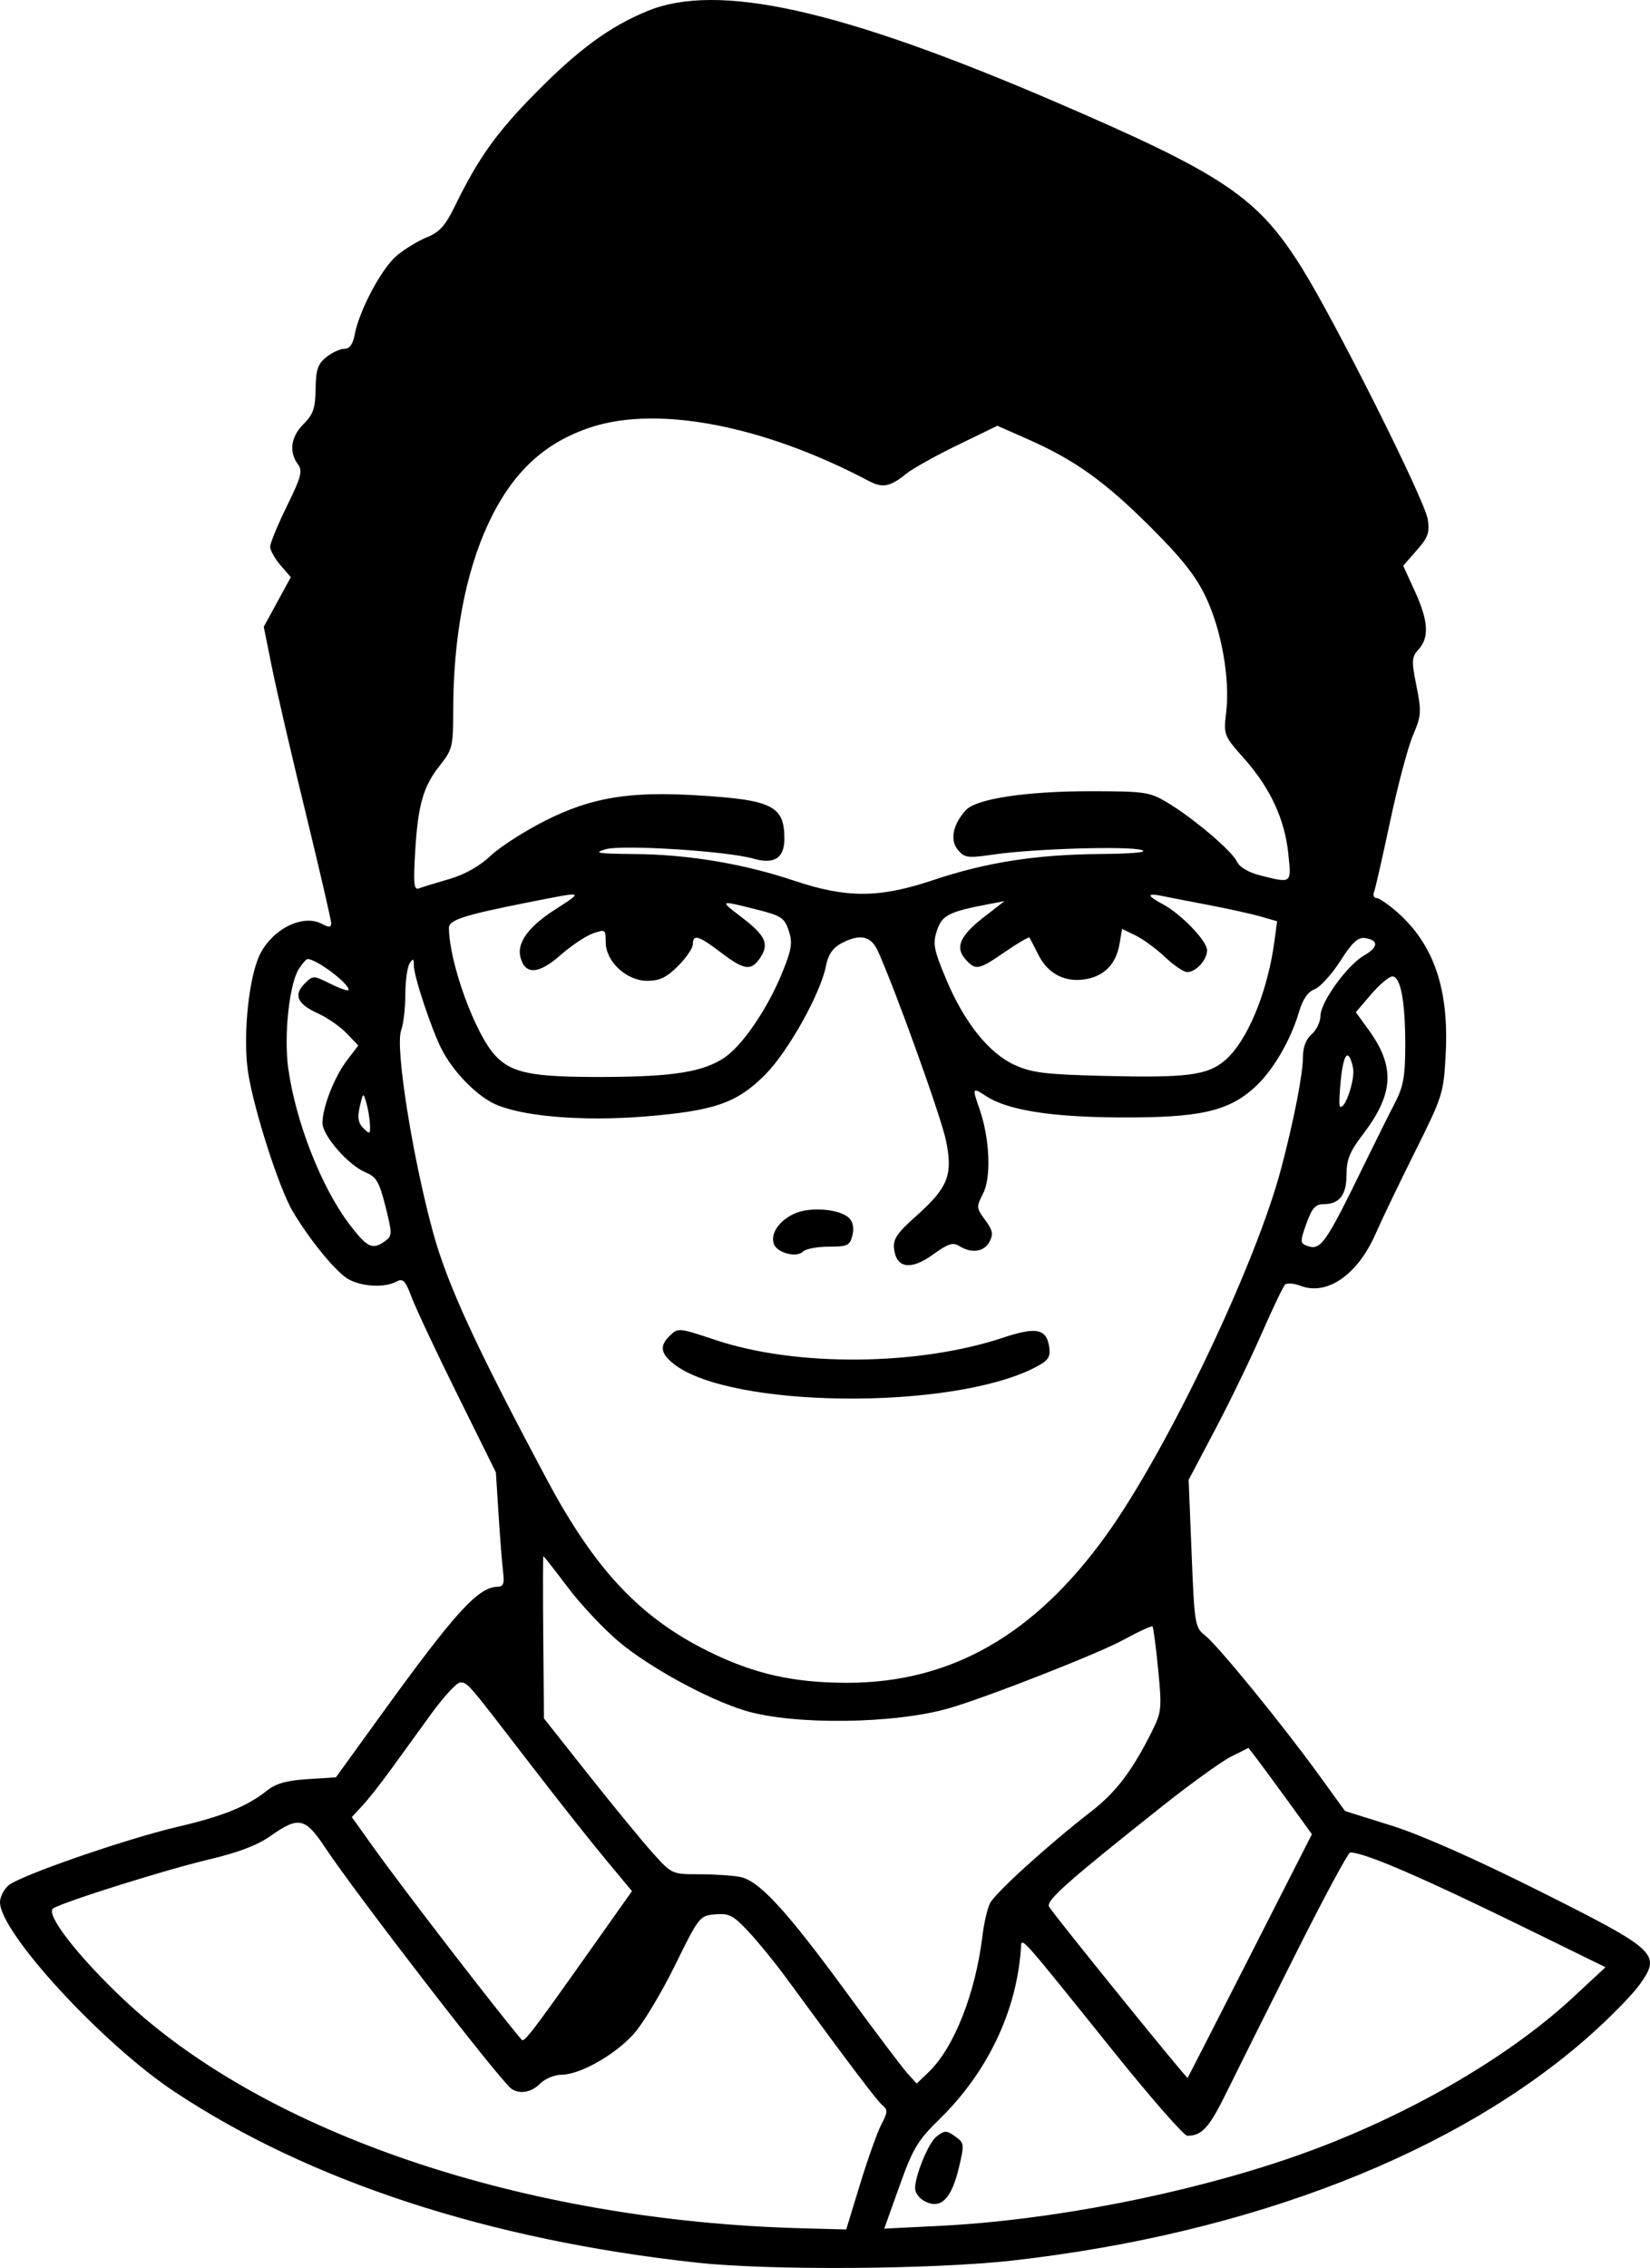 <svg width="123" height="169" viewBox="0 0 123 169" fill="none" xmlns="http://www.w3.org/2000/svg">
<path fill-rule="evenodd" clip-rule="evenodd" d="M48.258 0.823C45.439 1.981 43.102 3.699 39.857 6.996C36.997 9.903 35.645 11.803 33.915 15.349C33.197 16.82 32.763 17.305 31.826 17.68C31.175 17.94 30.159 18.559 29.569 19.056C28.445 20.002 26.778 23.134 26.439 24.94C26.303 25.66 26.057 25.995 25.662 25.995C25.345 25.995 24.74 26.275 24.318 26.616C23.692 27.122 23.547 27.557 23.526 28.981C23.506 30.419 23.349 30.877 22.633 31.593C21.684 32.541 21.522 33.658 22.198 34.583C22.575 35.098 22.469 35.509 21.386 37.717C20.701 39.115 20.14 40.475 20.14 40.74C20.14 41.006 20.486 41.625 20.909 42.117L21.678 43.01L20.67 44.858L19.662 46.707L20.274 49.747C20.611 51.42 21.742 56.295 22.788 60.582C23.833 64.868 24.688 68.564 24.688 68.793C24.688 69.118 24.535 69.129 24.004 68.846C22.477 68.028 20.005 69.397 19.21 71.502C18.459 73.491 18.121 77.502 18.5 79.946C18.928 82.716 20.821 88.591 21.828 90.279C23.154 92.5 25.13 94.889 26.026 95.352C27.068 95.89 28.689 95.961 29.542 95.504C30.046 95.235 30.213 95.41 30.71 96.722C31.029 97.565 32.567 100.833 34.128 103.983L36.966 109.712L37.17 112.914C37.282 114.676 37.434 116.592 37.507 117.172C37.612 117.996 37.521 118.23 37.093 118.239C35.632 118.27 33.95 120.122 28.33 127.892L25.04 132.44L22.918 132.575C21.356 132.674 20.561 132.9 19.9 133.43C18.453 134.591 16.608 135.341 13.319 136.107C9.388 137.023 1.409 139.787 0.61 140.509C0.275 140.813 0 141.369 0 141.745C0 144.01 7.628 152.294 12.994 155.856C23.061 162.54 36.447 166.918 51.975 168.606C57.403 169.196 69.629 169.11 75.526 168.441C93.291 166.424 108.653 160.433 118.511 151.678C120.02 150.339 121.688 148.637 122.219 147.896C123.862 145.602 123.573 145.332 114.737 140.905C109.95 138.507 105.902 136.717 103.719 136.033L100.267 134.953L98.292 132.227C95.586 128.492 90.799 122.628 89.839 121.874C89.078 121.275 89.043 121.065 88.829 115.762L88.608 110.271L90.582 106.53C91.668 104.473 93.225 101.259 94.044 99.388C94.863 97.517 95.648 95.87 95.79 95.728C95.932 95.586 96.458 95.626 96.96 95.817C98.936 96.568 101.217 94.979 102.551 91.922C102.979 90.94 104.294 88.204 105.472 85.843C107.556 81.664 107.617 81.469 107.77 78.536C108.024 73.691 106.882 70.364 104.14 67.957C103.487 67.384 102.796 66.915 102.605 66.915C102.413 66.915 102.335 66.71 102.432 66.459C102.528 66.208 103.069 63.833 103.633 61.182C104.197 58.53 104.962 55.652 105.332 54.787C105.954 53.336 105.974 53.049 105.59 51.12C105.211 49.216 105.226 48.968 105.753 48.386C106.559 47.495 106.477 46.255 105.467 44.047L104.601 42.156L105.609 41.008C106.462 40.037 106.589 39.679 106.431 38.692C106.197 37.229 99.555 23.978 97.039 19.953C93.735 14.668 91.224 12.984 78.485 7.512C62.589 0.683 53.494 -1.329 48.258 0.823ZM44.149 31.807C40.596 32.944 38.181 35.194 36.393 39.035C34.69 42.694 33.784 47.534 33.784 52.978C33.784 55.604 33.721 55.862 32.814 57.005C31.549 58.595 31.157 59.954 30.948 63.475C30.807 65.849 30.856 66.337 31.224 66.199C31.471 66.105 32.485 65.794 33.478 65.507C34.648 65.168 35.741 64.553 36.586 63.758C37.302 63.083 39.161 61.895 40.717 61.118C44.119 59.419 46.91 58.959 51.975 59.265C57.58 59.603 58.472 60.047 58.472 62.498C58.472 63.946 57.719 64.429 56.158 63.981C54.2 63.419 46.398 62.924 45.153 63.282C44.194 63.558 44.529 63.614 47.303 63.639C51.322 63.674 55.424 64.36 59.22 65.632C63.126 66.94 65.549 66.928 69.576 65.579C73.527 64.256 77.23 63.678 82.023 63.636C84.478 63.615 85.621 63.507 85.109 63.343C84.129 63.029 77.052 63.241 74.085 63.673C72.127 63.958 71.908 63.929 71.4 63.321C70.797 62.599 71.032 61.438 71.996 60.372C72.762 59.527 76.443 58.963 81.211 58.961C85.31 58.959 85.686 59.012 86.964 59.77C88.901 60.92 91.816 63.381 92.2 64.191C92.408 64.627 93.058 65.01 93.996 65.246C96.303 65.827 96.271 65.852 96.037 63.614C95.768 61.036 94.691 58.716 92.752 56.533C91.221 54.809 91.207 54.773 91.408 53.058C91.699 50.588 91.058 46.961 89.898 44.512C89.152 42.934 88.12 41.625 85.787 39.295C82.379 35.89 80.134 34.281 76.638 32.737L74.35 31.727L71.388 33.164C69.759 33.955 68.05 34.906 67.591 35.277C66.352 36.279 65.8 36.389 64.766 35.842C57.031 31.748 49.154 30.206 44.149 31.807ZM39.306 67.255C34.578 68.19 33.458 68.553 33.465 69.15C33.493 71.784 35.441 77.112 36.954 78.693C38.18 79.974 39.695 80.268 44.983 80.251C50.176 80.234 52.409 79.878 53.993 78.817C55.348 77.91 57.231 75.146 58.311 72.481C59.022 70.727 59.095 70.254 58.797 69.351C58.479 68.388 58.248 68.237 56.362 67.763C53.603 67.07 53.606 67.069 55.298 68.36C57.06 69.705 57.351 70.33 56.685 71.345C56.008 72.378 55.494 72.314 53.74 70.975C52.089 69.715 51.65 69.586 51.65 70.358C51.65 70.644 51.153 71.374 50.546 71.982C49.69 72.837 49.172 73.086 48.247 73.086C46.699 73.086 45.153 71.647 45.153 70.205C45.153 69.258 45.119 69.234 44.195 69.557C43.668 69.74 42.574 70.474 41.763 71.187C40.136 72.618 39.131 72.66 38.792 71.309C38.529 70.26 39.387 69.069 41.294 67.833C43.563 66.363 43.667 66.393 39.306 67.255ZM85.759 66.738C85.759 66.827 86.161 67.107 86.652 67.362C87.996 68.058 89.982 70.112 89.982 70.805C89.982 71.527 89.154 72.436 88.498 72.436C88.243 72.436 87.499 71.932 86.846 71.316C86.192 70.699 85.205 69.975 84.653 69.706L83.647 69.218L83.455 70.339C83.204 71.801 82.361 72.699 80.999 72.954C79.452 73.244 78.147 72.6 77.433 71.195C77.099 70.538 76.789 69.94 76.745 69.865C76.7 69.791 75.885 70.266 74.934 70.921C72.94 72.294 72.74 72.332 71.974 71.485C71.174 70.601 71.558 69.725 73.356 68.33L74.877 67.15L73.757 67.362C70.736 67.934 70.224 68.192 69.847 69.336C69.523 70.317 69.6 70.732 70.511 72.922C71.862 76.165 73.707 78.48 75.641 79.359C76.922 79.941 77.929 80.064 82.284 80.172C88.465 80.325 89.987 80.133 91.296 79.032C92.958 77.633 94.491 73.957 95.003 70.137L95.203 68.649L93.973 68.294C93.297 68.099 91.501 67.704 89.982 67.415C88.463 67.127 86.892 66.821 86.49 66.735C86.088 66.649 85.759 66.65 85.759 66.738ZM62.652 70.329C62.078 70.64 61.726 71.167 61.584 71.926C61.197 73.99 58.756 78.364 57.028 80.092C54.922 82.199 53.276 82.769 48.077 83.196C43.329 83.586 38.655 83.173 36.733 82.192C35.38 81.502 33.759 79.803 32.937 78.215C32.192 76.775 30.861 72.785 30.855 71.974C30.851 71.419 30.794 71.386 30.535 71.787C30.362 72.055 30.218 73.105 30.215 74.12C30.213 75.136 30.073 76.328 29.905 76.77C29.443 77.986 30.735 86.174 32.282 91.832C33.344 95.716 35.479 100.348 40.78 110.271C44.361 116.976 47.723 120.545 52.826 123.062C56.208 124.73 59.132 125.393 63.131 125.396C70.863 125.403 77.1 121.854 82.463 114.397C87.013 108.069 93.601 94.268 95.502 87.083C96.453 83.486 97.129 80.025 97.129 78.745C97.129 78.028 97.362 77.426 97.778 77.07C98.135 76.764 98.431 76.144 98.436 75.693C98.446 74.66 100.443 71.904 101.698 71.189C102.759 70.586 102.783 70.052 101.755 69.9C101.232 69.823 100.799 70.225 99.911 71.613C99.272 72.611 98.412 73.556 98 73.713C97.495 73.905 97.114 74.459 96.833 75.409C96.197 77.563 94.866 79.82 93.507 81.047C91.543 82.821 89.384 83.299 83.485 83.267C78.338 83.239 75.108 82.725 73.512 81.679C72.485 81.006 72.461 81.048 73.001 82.585C73.781 84.805 73.911 87.727 73.283 88.94C72.771 89.929 72.778 90.018 73.438 90.91C74.004 91.675 74.063 91.968 73.76 92.532C73.355 93.29 72.429 93.422 71.518 92.853C71.035 92.552 70.68 92.666 69.55 93.484C67.91 94.672 66.822 94.516 66.649 93.069C66.562 92.335 66.859 91.894 68.309 90.602C70.677 88.492 71.049 87.546 70.518 84.98C70.158 83.237 66.775 73.824 65.455 70.894C64.923 69.713 64.093 69.546 62.652 70.329ZM22.282 72.193C21.568 73.299 21.152 77.15 21.484 79.581C22.023 83.528 23.937 88.433 26.01 91.178C27.368 92.976 27.766 93.168 28.708 92.479C29.248 92.084 29.249 91.946 28.737 89.907C28.275 88.07 28.057 87.694 27.257 87.363C25.971 86.83 24.038 84.619 24.038 83.68C24.038 82.51 24.926 80.243 25.868 79.009L26.71 77.906L25.837 76.996C25.358 76.496 24.4 75.831 23.709 75.52C22.168 74.825 21.859 74.146 22.701 73.304C23.333 72.672 23.347 72.672 24.663 73.323C25.392 73.684 25.988 73.876 25.988 73.751C25.988 73.264 23.581 71.462 22.93 71.462C22.833 71.462 22.542 71.791 22.282 72.193ZM102.211 74.093L101.07 75.425L102.024 76.741C104.022 79.499 103.907 81.516 101.577 84.559C100.623 85.805 100.377 86.412 100.377 87.523C100.377 89.057 99.851 89.73 98.653 89.73C98.064 89.73 97.797 90.034 97.387 91.173C96.922 92.467 96.92 92.636 97.367 92.808C98.463 93.228 98.739 92.84 101.802 86.563C102.587 84.956 103.571 82.983 103.989 82.179C104.609 80.987 104.75 80.21 104.756 77.957C104.764 74.658 104.414 72.761 103.799 72.761C103.552 72.761 102.838 73.361 102.211 74.093ZM99.951 80.463C99.846 81.484 99.815 82.375 99.882 82.442C100.237 82.797 101.046 80.409 100.859 79.557C100.532 78.067 100.161 78.437 99.951 80.463ZM26.821 82.459C26.632 83.278 26.7 83.68 27.091 84.071C27.569 84.549 27.609 84.526 27.579 83.791C27.561 83.351 27.44 82.626 27.31 82.179C27.078 81.388 27.066 81.395 26.821 82.459ZM59.229 90.432C58.068 90.953 57.402 91.945 57.697 92.713C57.95 93.374 59.385 93.738 59.86 93.262C60.062 93.061 60.925 92.896 61.779 92.896C63.178 92.896 63.353 92.813 63.543 92.057C63.676 91.526 63.589 91.054 63.306 90.773C62.613 90.086 60.408 89.902 59.229 90.432ZM49.887 99.577C49.158 100.306 49.253 100.871 50.233 101.642C54.421 104.935 70.808 105.113 77.089 101.933C78.109 101.417 78.31 101.158 78.226 100.463C78.053 99.017 77.289 98.839 74.812 99.667C68.471 101.785 59.377 101.865 53.349 99.855C50.556 98.923 50.542 98.922 49.887 99.577ZM40.497 122.004L40.55 128.053L43.892 132.272C45.731 134.592 47.876 137.205 48.66 138.077C50.079 139.655 50.096 139.662 52.127 139.662C53.249 139.662 54.627 139.754 55.19 139.866C56.602 140.149 58.652 142.384 63.192 148.593C65.282 151.451 67.295 154.119 67.665 154.523L68.337 155.257L69.225 154.407C71.113 152.599 72.715 148.549 73.233 144.277C73.347 143.332 73.597 142.236 73.789 141.841C74.157 141.081 78.156 137.449 81.317 135.005C83.193 133.554 84.405 131.96 85.874 129.013C86.591 127.572 86.618 127.305 86.335 124.4C86.17 122.705 85.979 121.263 85.912 121.195C85.845 121.129 84.87 121.579 83.744 122.196C81.908 123.203 73.725 126.416 70.816 127.272C66.754 128.467 59.181 128.565 55.548 127.47C52.823 126.649 48.474 124.284 46.183 122.376C45.052 121.434 43.326 119.604 42.348 118.309C41.37 117.014 40.541 115.954 40.506 115.955C40.471 115.955 40.467 118.677 40.497 122.004ZM32.134 127.727C31.192 129.022 29.841 130.885 29.132 131.868C28.423 132.85 27.479 134.047 27.035 134.528L26.228 135.401L27.804 137.61C30.009 140.699 37.016 149.792 38.892 151.998C39.071 152.208 39.693 151.398 43.705 145.731L47.111 140.92L45.076 138.472C43.957 137.126 41.396 133.884 39.384 131.267C34.803 125.308 34.858 125.372 34.305 125.372C34.052 125.372 33.075 126.432 32.134 127.727ZM91.768 130.898C91.054 131.256 88.715 132.943 86.571 134.646C79.483 140.276 77.947 141.642 78.206 142.085C78.565 142.698 88.467 154.928 88.533 154.839C88.564 154.798 90.661 150.694 93.194 145.72L97.798 136.677L95.996 134.191C95.004 132.824 93.939 131.377 93.63 130.976L93.067 130.246L91.768 130.898ZM20.178 136.802C19.199 137.495 17.762 138.044 15.574 138.56C12.334 139.326 4.726 141.716 3.966 142.207C3.349 142.605 5.777 145.745 9.202 148.978C19.797 158.98 39.063 165.486 59.721 166.04L63.082 166.13L64.125 162.72C64.699 160.845 65.412 158.85 65.71 158.287C66.179 157.402 66.189 157.213 65.784 156.877C65.371 156.534 63.457 154.002 58.54 147.294C57.754 146.222 56.525 144.716 55.808 143.948C54.67 142.726 54.356 142.562 53.321 142.649C52.157 142.746 52.107 142.809 50.297 146.49C49.285 148.549 47.896 150.847 47.211 151.595C45.782 153.158 43.21 154.601 41.856 154.601C41.347 154.601 40.638 154.893 40.281 155.251C39.614 155.917 38.773 156.074 38.132 155.652C37.341 155.13 26.562 141.178 24.21 137.632C22.757 135.44 22.25 135.336 20.178 136.802ZM96.588 145.589C94.502 149.742 92.178 154.397 91.423 155.934C90.135 158.555 89.597 159.148 88.506 159.148C88.259 159.148 85.796 156.334 83.032 152.896C75.748 143.836 76.169 144.302 76.103 145.227C75.772 149.894 73.602 154.43 70.033 157.913C68.407 159.5 68.055 160.089 67.053 162.891L65.916 166.069L70.072 165.862C78.34 165.448 88.351 163.504 96.279 160.771C104.361 157.985 112.217 153.517 117.258 148.84L119.683 146.59L113.969 143.79C106.018 139.893 101.724 138.038 100.652 138.038C100.502 138.038 98.673 141.436 96.588 145.589ZM69.788 159.229C69.205 159.7 68.217 162.108 68.217 163.059C68.217 163.436 68.557 163.863 69.028 164.078C70.175 164.6 70.93 163.818 71.477 161.539C71.883 159.845 71.871 159.685 71.303 159.27C70.553 158.721 70.421 158.718 69.788 159.229Z" fill="black"/>
</svg>
